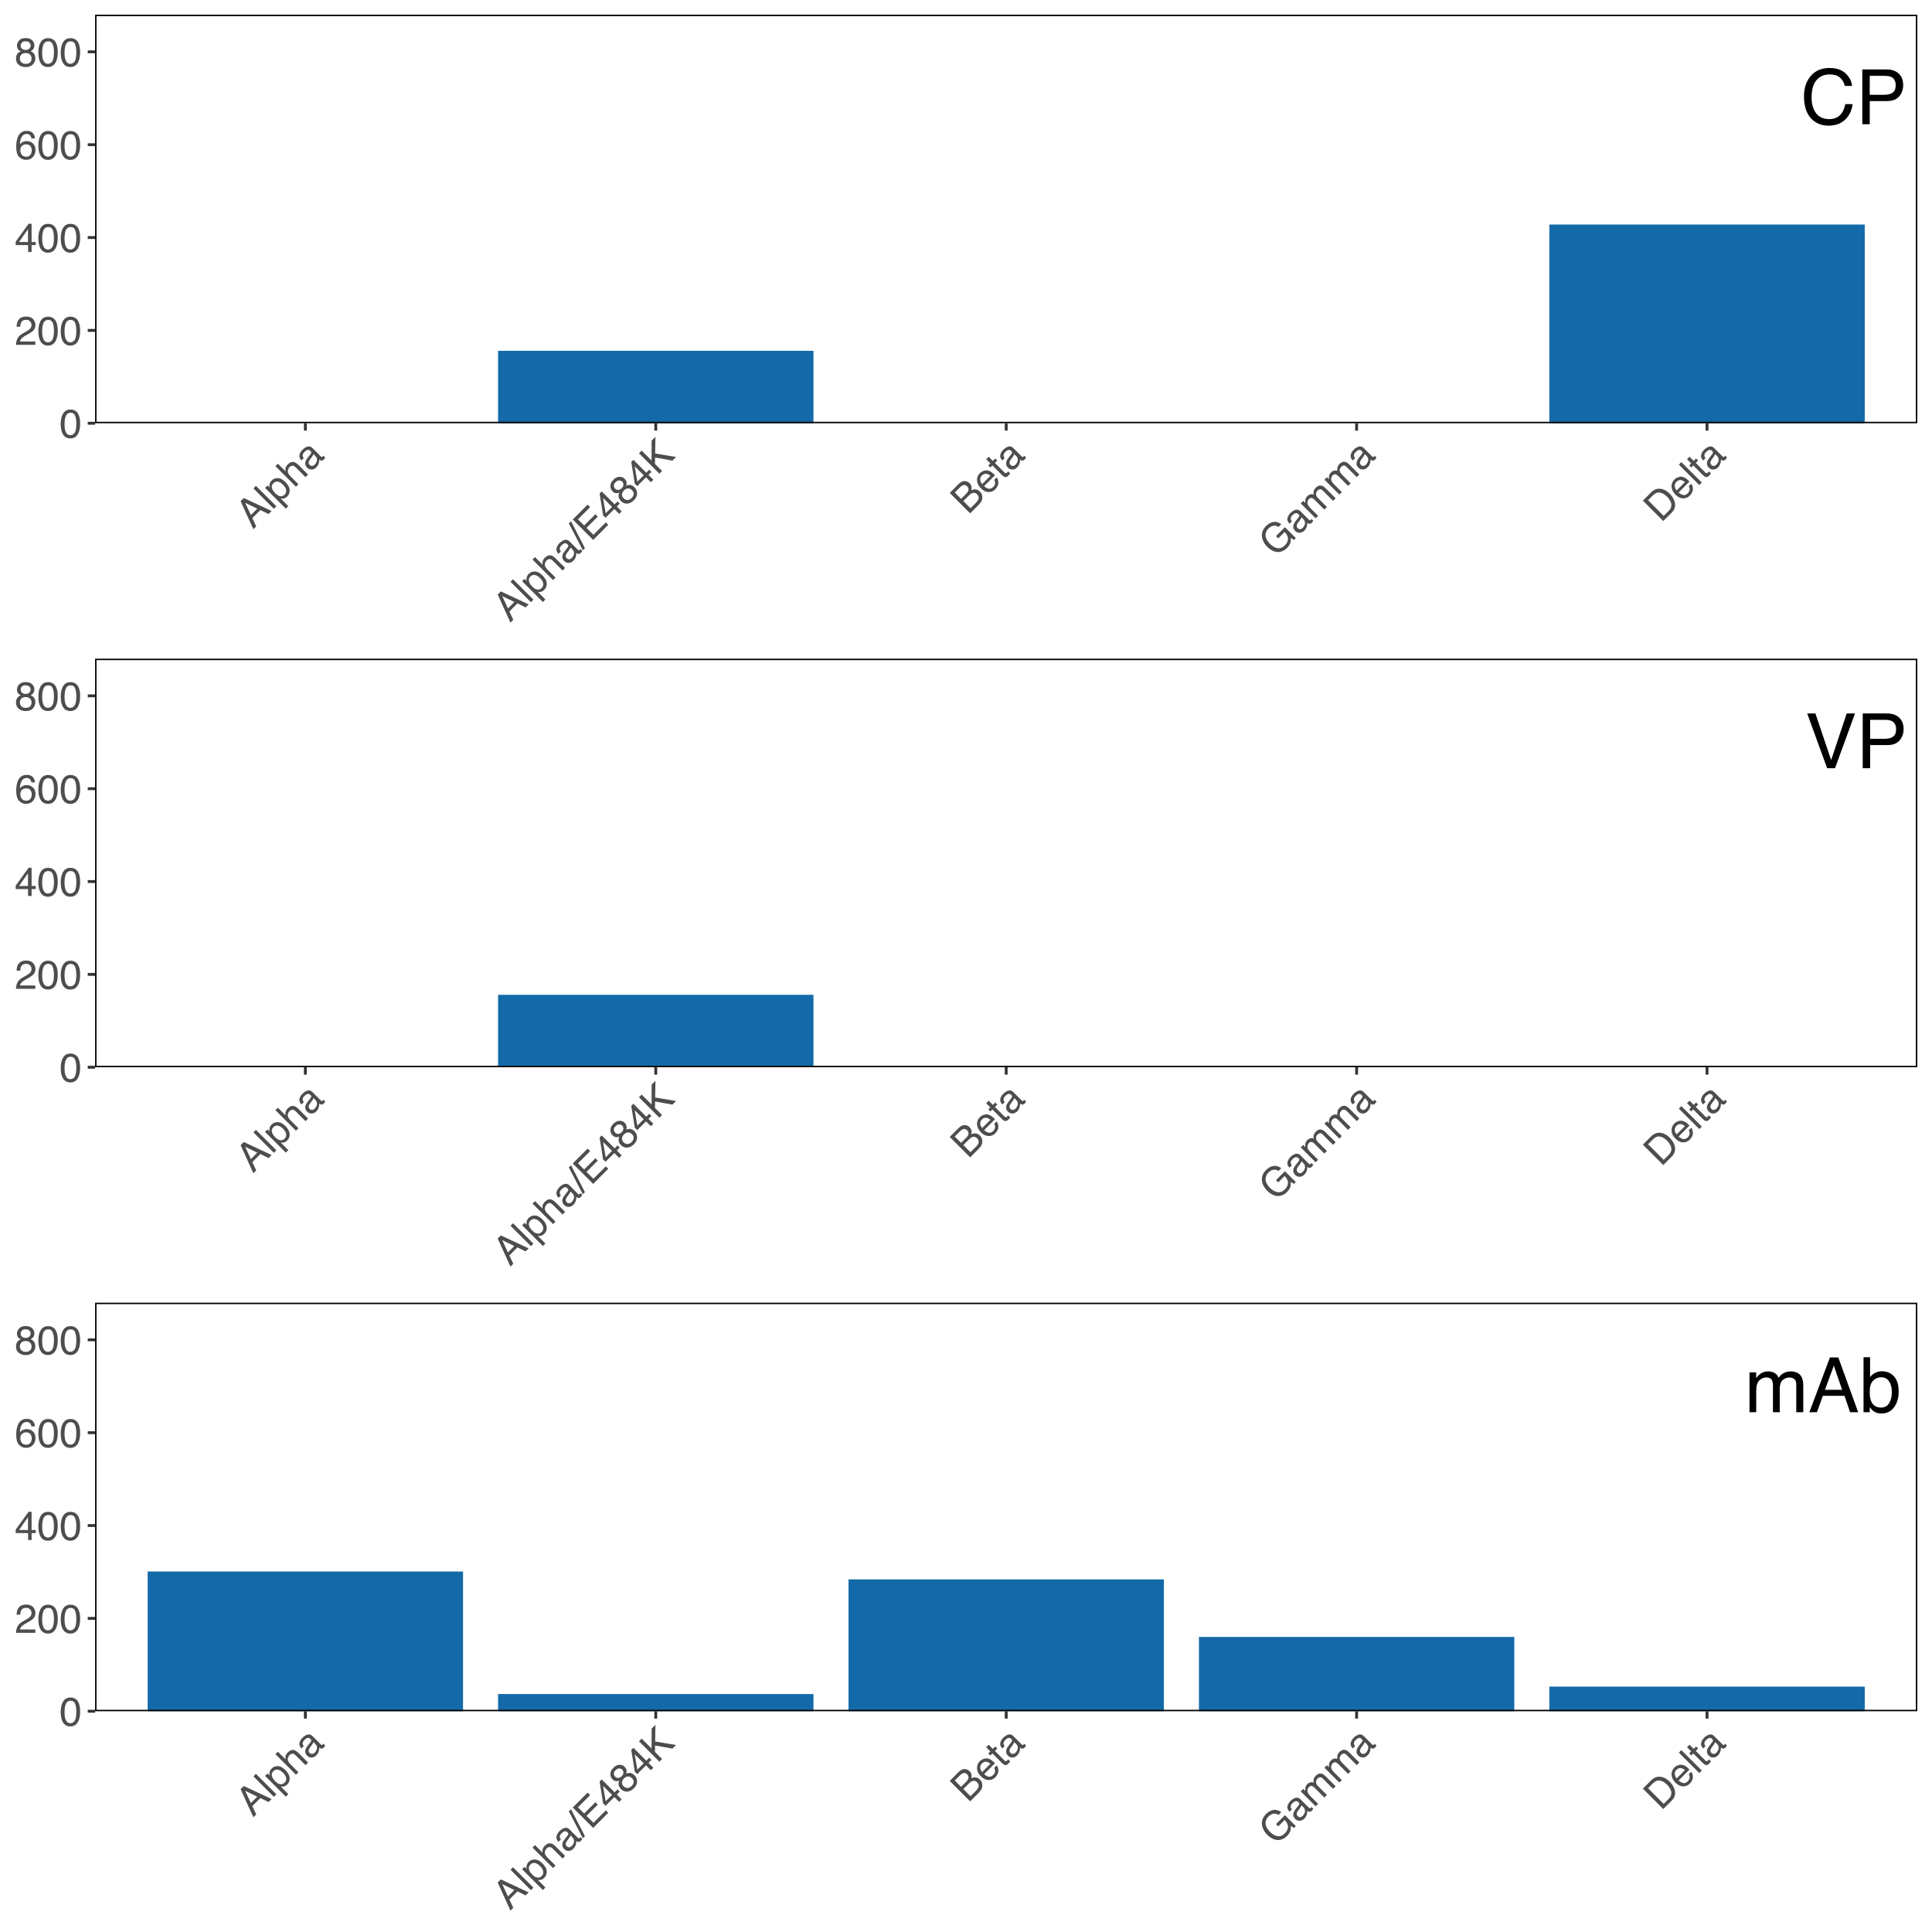 <?xml version="1.0" encoding="UTF-8"?>
<svg xmlns="http://www.w3.org/2000/svg" xmlns:xlink="http://www.w3.org/1999/xlink" width="720pt" height="720pt" viewBox="0 0 720 720" version="1.1">
<defs>
<g>
<symbol overflow="visible" id="glyph0-0">
<path style="stroke:none;" d="M 0.922 0 L 0.922 -20.406 L 17.109 -20.406 L 17.109 0 Z M 14.562 -2.562 L 14.562 -17.859 L 3.469 -17.859 L 3.469 -2.562 Z M 14.562 -2.562 "/>
</symbol>
<symbol overflow="visible" id="glyph0-1">
<path style="stroke:none;" d="M 10.766 -20.969 C 13.348 -20.969 15.352 -20.285 16.781 -18.922 C 18.207 -17.555 19 -16.008 19.156 -14.281 L 16.469 -14.281 C 16.156 -15.594 15.539 -16.633 14.625 -17.406 C 13.719 -18.176 12.441 -18.562 10.797 -18.562 C 8.785 -18.562 7.16 -17.852 5.922 -16.438 C 4.691 -15.031 4.078 -12.867 4.078 -9.953 C 4.078 -7.555 4.633 -5.613 5.75 -4.125 C 6.863 -2.645 8.523 -1.906 10.734 -1.906 C 12.773 -1.906 14.328 -2.688 15.391 -4.25 C 15.953 -5.07 16.375 -6.156 16.656 -7.5 L 19.359 -7.5 C 19.109 -5.352 18.312 -3.551 16.969 -2.094 C 15.344 -0.344 13.156 0.531 10.406 0.531 C 8.031 0.531 6.039 -0.188 4.438 -1.625 C 2.312 -3.52 1.25 -6.453 1.25 -10.422 C 1.25 -13.43 2.047 -15.898 3.641 -17.828 C 5.359 -19.922 7.734 -20.969 10.766 -20.969 Z M 10.219 -20.969 Z M 10.219 -20.969 "/>
</symbol>
<symbol overflow="visible" id="glyph0-2">
<path style="stroke:none;" d="M 2.438 -20.406 L 11.609 -20.406 C 13.43 -20.406 14.895 -19.895 16 -18.875 C 17.113 -17.852 17.672 -16.414 17.672 -14.562 C 17.672 -12.969 17.176 -11.578 16.188 -10.391 C 15.195 -9.211 13.672 -8.625 11.609 -8.625 L 5.203 -8.625 L 5.203 0 L 2.438 0 Z M 14.875 -14.547 C 14.875 -16.047 14.32 -17.066 13.219 -17.609 C 12.602 -17.891 11.766 -18.031 10.703 -18.031 L 5.203 -18.031 L 5.203 -10.969 L 10.703 -10.969 C 11.941 -10.969 12.945 -11.227 13.719 -11.75 C 14.488 -12.281 14.875 -13.211 14.875 -14.547 Z M 14.875 -14.547 "/>
</symbol>
<symbol overflow="visible" id="glyph0-3">
<path style="stroke:none;" d="M 3.781 -20.406 L 9.641 -3.031 L 15.438 -20.406 L 18.531 -20.406 L 11.094 0 L 8.156 0 L 0.719 -20.406 Z M 3.781 -20.406 "/>
</symbol>
<symbol overflow="visible" id="glyph0-4">
<path style="stroke:none;" d="M 1.828 -14.875 L 4.312 -14.875 L 4.312 -12.766 C 4.906 -13.492 5.441 -14.023 5.922 -14.359 C 6.742 -14.93 7.676 -15.219 8.719 -15.219 C 9.906 -15.219 10.863 -14.926 11.594 -14.344 C 12 -14.008 12.367 -13.516 12.703 -12.859 C 13.254 -13.66 13.906 -14.254 14.656 -14.641 C 15.406 -15.023 16.25 -15.219 17.188 -15.219 C 19.188 -15.219 20.547 -14.492 21.266 -13.047 C 21.66 -12.266 21.859 -11.219 21.859 -9.906 L 21.859 0 L 19.25 0 L 19.25 -10.344 C 19.25 -11.332 19 -12.008 18.5 -12.375 C 18.008 -12.75 17.41 -12.938 16.703 -12.938 C 15.723 -12.938 14.875 -12.609 14.156 -11.953 C 13.445 -11.297 13.094 -10.195 13.094 -8.656 L 13.094 0 L 10.562 0 L 10.562 -9.719 C 10.562 -10.719 10.441 -11.453 10.203 -11.922 C 9.816 -12.617 9.109 -12.969 8.078 -12.969 C 7.129 -12.969 6.266 -12.598 5.484 -11.859 C 4.711 -11.129 4.328 -9.805 4.328 -7.891 L 4.328 0 L 1.828 0 Z M 1.828 -14.875 "/>
</symbol>
<symbol overflow="visible" id="glyph0-5">
<path style="stroke:none;" d="M 12.641 -8.359 L 9.547 -17.375 L 6.25 -8.359 Z M 8.094 -20.406 L 11.219 -20.406 L 18.625 0 L 15.609 0 L 13.531 -6.109 L 5.453 -6.109 L 3.25 0 L 0.422 0 Z M 8.094 -20.406 "/>
</symbol>
<symbol overflow="visible" id="glyph0-6">
<path style="stroke:none;" d="M 1.641 -20.484 L 4.078 -20.484 L 4.078 -13.078 C 4.617 -13.785 5.27 -14.328 6.031 -14.703 C 6.789 -15.078 7.613 -15.266 8.5 -15.266 C 10.352 -15.266 11.852 -14.629 13 -13.359 C 14.156 -12.086 14.734 -10.207 14.734 -7.719 C 14.734 -5.375 14.164 -3.422 13.031 -1.859 C 11.895 -0.305 10.316 0.469 8.297 0.469 C 7.16 0.469 6.207 0.195 5.438 -0.344 C 4.969 -0.664 4.473 -1.188 3.953 -1.906 L 3.953 0 L 1.641 0 Z M 8.141 -1.734 C 9.492 -1.734 10.504 -2.27 11.172 -3.344 C 11.848 -4.414 12.188 -5.832 12.188 -7.594 C 12.188 -9.164 11.848 -10.461 11.172 -11.484 C 10.504 -12.516 9.516 -13.031 8.203 -13.031 C 7.066 -13.031 6.07 -12.609 5.219 -11.766 C 4.363 -10.922 3.938 -9.531 3.938 -7.594 C 3.938 -6.195 4.109 -5.066 4.453 -4.203 C 5.117 -2.555 6.348 -1.734 8.141 -1.734 Z M 8.141 -1.734 "/>
</symbol>
<symbol overflow="visible" id="glyph1-0">
<path style="stroke:none;" d="M 0.484 0 L 0.484 -10.766 L 9.031 -10.766 L 9.031 0 Z M 7.672 -1.344 L 7.672 -9.406 L 1.828 -9.406 L 1.828 -1.344 Z M 7.672 -1.344 "/>
</symbol>
<symbol overflow="visible" id="glyph1-1">
<path style="stroke:none;" d="M 4.062 -10.484 C 5.414 -10.484 6.395 -9.926 7 -8.812 C 7.469 -7.945 7.703 -6.766 7.703 -5.266 C 7.703 -3.836 7.488 -2.656 7.062 -1.719 C 6.445 -0.383 5.441 0.281 4.047 0.281 C 2.785 0.281 1.848 -0.266 1.234 -1.359 C 0.723 -2.266 0.469 -3.488 0.469 -5.031 C 0.469 -6.219 0.625 -7.238 0.938 -8.094 C 1.508 -9.688 2.551 -10.484 4.062 -10.484 Z M 4.047 -0.922 C 4.723 -0.922 5.266 -1.223 5.672 -1.828 C 6.078 -2.43 6.281 -3.555 6.281 -5.203 C 6.281 -6.398 6.133 -7.379 5.844 -8.141 C 5.551 -8.91 4.984 -9.297 4.141 -9.297 C 3.359 -9.297 2.785 -8.93 2.422 -8.203 C 2.066 -7.473 1.891 -6.398 1.891 -4.984 C 1.891 -3.91 2.004 -3.051 2.234 -2.406 C 2.586 -1.414 3.191 -0.922 4.047 -0.922 Z M 4.047 -0.922 "/>
</symbol>
<symbol overflow="visible" id="glyph1-2">
<path style="stroke:none;" d="M 0.469 0 C 0.52 -0.906 0.707 -1.691 1.031 -2.359 C 1.352 -3.023 1.988 -3.633 2.938 -4.188 L 4.344 -5 C 4.969 -5.363 5.406 -5.676 5.656 -5.938 C 6.062 -6.344 6.266 -6.805 6.266 -7.328 C 6.266 -7.93 6.078 -8.41 5.703 -8.766 C 5.336 -9.129 4.852 -9.312 4.25 -9.312 C 3.344 -9.312 2.719 -8.973 2.375 -8.297 C 2.188 -7.922 2.082 -7.41 2.062 -6.766 L 0.719 -6.766 C 0.738 -7.68 0.91 -8.426 1.234 -9 C 1.805 -10.02 2.812 -10.531 4.25 -10.531 C 5.457 -10.531 6.336 -10.203 6.891 -9.547 C 7.441 -8.898 7.719 -8.18 7.719 -7.391 C 7.719 -6.547 7.422 -5.828 6.828 -5.234 C 6.492 -4.879 5.883 -4.457 5 -3.969 L 3.984 -3.406 C 3.516 -3.145 3.141 -2.895 2.859 -2.656 C 2.367 -2.227 2.062 -1.758 1.938 -1.25 L 7.672 -1.25 L 7.672 0 Z M 0.469 0 "/>
</symbol>
<symbol overflow="visible" id="glyph1-3">
<path style="stroke:none;" d="M 4.953 -3.719 L 4.953 -8.469 L 1.594 -3.719 Z M 4.984 0 L 4.984 -2.562 L 0.375 -2.562 L 0.375 -3.859 L 5.188 -10.516 L 6.297 -10.516 L 6.297 -3.719 L 7.844 -3.719 L 7.844 -2.562 L 6.297 -2.562 L 6.297 0 Z M 4.984 0 "/>
</symbol>
<symbol overflow="visible" id="glyph1-4">
<path style="stroke:none;" d="M 4.391 -10.531 C 5.555 -10.531 6.367 -10.223 6.828 -9.609 C 7.297 -9.004 7.531 -8.379 7.531 -7.734 L 6.219 -7.734 C 6.145 -8.148 6.023 -8.477 5.859 -8.719 C 5.535 -9.156 5.051 -9.375 4.406 -9.375 C 3.664 -9.375 3.078 -9.031 2.641 -8.344 C 2.211 -7.664 1.973 -6.691 1.922 -5.422 C 2.223 -5.867 2.602 -6.203 3.062 -6.422 C 3.488 -6.617 3.957 -6.719 4.469 -6.719 C 5.352 -6.719 6.117 -6.438 6.766 -5.875 C 7.422 -5.312 7.75 -4.473 7.75 -3.359 C 7.75 -2.41 7.438 -1.566 6.812 -0.828 C 6.195 -0.098 5.316 0.266 4.172 0.266 C 3.191 0.266 2.344 -0.102 1.625 -0.844 C 0.914 -1.594 0.562 -2.848 0.562 -4.609 C 0.562 -5.91 0.723 -7.016 1.047 -7.922 C 1.648 -9.66 2.766 -10.531 4.391 -10.531 Z M 4.297 -0.906 C 4.984 -0.906 5.5 -1.133 5.844 -1.594 C 6.188 -2.062 6.359 -2.613 6.359 -3.25 C 6.359 -3.789 6.203 -4.301 5.891 -4.781 C 5.586 -5.27 5.031 -5.516 4.219 -5.516 C 3.656 -5.516 3.16 -5.328 2.734 -4.953 C 2.305 -4.578 2.094 -4.008 2.094 -3.25 C 2.094 -2.582 2.285 -2.023 2.672 -1.578 C 3.066 -1.129 3.609 -0.906 4.297 -0.906 Z M 4.297 -0.906 "/>
</symbol>
<symbol overflow="visible" id="glyph1-5">
<path style="stroke:none;" d="M 4.078 -6.094 C 4.66 -6.094 5.113 -6.254 5.438 -6.578 C 5.77 -6.898 5.938 -7.285 5.938 -7.734 C 5.938 -8.129 5.781 -8.488 5.469 -8.812 C 5.156 -9.145 4.676 -9.312 4.031 -9.312 C 3.395 -9.312 2.938 -9.145 2.656 -8.812 C 2.375 -8.488 2.234 -8.109 2.234 -7.672 C 2.234 -7.172 2.414 -6.781 2.781 -6.5 C 3.145 -6.227 3.578 -6.094 4.078 -6.094 Z M 4.156 -0.906 C 4.77 -0.906 5.273 -1.066 5.672 -1.391 C 6.078 -1.723 6.281 -2.219 6.281 -2.875 C 6.281 -3.551 6.07 -4.062 5.656 -4.406 C 5.25 -4.758 4.719 -4.938 4.062 -4.938 C 3.438 -4.938 2.922 -4.758 2.516 -4.406 C 2.117 -4.051 1.922 -3.555 1.922 -2.922 C 1.922 -2.367 2.102 -1.895 2.469 -1.5 C 2.832 -1.102 3.395 -0.906 4.156 -0.906 Z M 2.281 -5.594 C 1.914 -5.75 1.629 -5.93 1.422 -6.141 C 1.035 -6.523 0.844 -7.031 0.844 -7.656 C 0.844 -8.438 1.125 -9.109 1.688 -9.672 C 2.258 -10.234 3.066 -10.516 4.109 -10.516 C 5.117 -10.516 5.906 -10.25 6.469 -9.719 C 7.039 -9.188 7.328 -8.566 7.328 -7.859 C 7.328 -7.211 7.16 -6.688 6.828 -6.281 C 6.648 -6.051 6.363 -5.828 5.969 -5.609 C 6.406 -5.398 6.75 -5.172 7 -4.922 C 7.457 -4.43 7.688 -3.797 7.688 -3.016 C 7.688 -2.086 7.375 -1.301 6.75 -0.656 C 6.133 -0.02 5.258 0.297 4.125 0.297 C 3.102 0.297 2.238 0.02 1.531 -0.531 C 0.832 -1.082 0.484 -1.883 0.484 -2.938 C 0.484 -3.562 0.633 -4.098 0.938 -4.547 C 1.238 -5.004 1.688 -5.352 2.281 -5.594 Z M 2.281 -5.594 "/>
</symbol>
<symbol overflow="visible" id="glyph2-0">
<path style="stroke:none;" d="M 0.344 -0.344 L -7.266 -7.953 L -1.219 -14 L 6.391 -6.391 Z M 4.469 -6.375 L -1.234 -12.078 L -5.359 -7.953 L 0.344 -2.25 Z M 4.469 -6.375 "/>
</symbol>
<symbol overflow="visible" id="glyph2-1">
<path style="stroke:none;" d="M 1.609 -7.828 L -2.906 -10.031 L -0.781 -5.438 Z M -4.594 -10.625 L -3.422 -11.797 L 6.953 -6.953 L 5.812 -5.812 L 2.766 -7.328 L -0.25 -4.312 L 1.219 -1.219 L 0.156 -0.156 Z M -4.594 -10.625 "/>
</symbol>
<symbol overflow="visible" id="glyph2-2">
<path style="stroke:none;" d="M -6.906 -8.312 L -5.969 -9.25 L 1.641 -1.641 L 0.703 -0.703 Z M -6.906 -8.312 "/>
</symbol>
<symbol overflow="visible" id="glyph2-3">
<path style="stroke:none;" d="M 2.406 -3.656 C 2.832 -4.082 3.008 -4.625 2.938 -5.281 C 2.863 -5.938 2.461 -6.629 1.734 -7.359 C 1.297 -7.797 0.859 -8.109 0.422 -8.297 C -0.441 -8.66 -1.191 -8.523 -1.828 -7.891 C -2.473 -7.242 -2.598 -6.484 -2.203 -5.609 C -1.984 -5.117 -1.609 -4.609 -1.078 -4.078 C -0.648 -3.648 -0.219 -3.352 0.219 -3.188 C 1.031 -2.852 1.758 -3.008 2.406 -3.656 Z M -4.922 -6.141 L -4.016 -7.047 L -3.266 -6.297 C -3.328 -6.734 -3.32 -7.133 -3.25 -7.5 C -3.133 -8.008 -2.863 -8.477 -2.438 -8.906 C -1.812 -9.531 -1.039 -9.82 -0.125 -9.781 C 0.789 -9.738 1.695 -9.27 2.594 -8.375 C 3.801 -7.164 4.348 -5.992 4.234 -4.859 C 4.16 -4.117 3.863 -3.488 3.344 -2.969 C 2.914 -2.539 2.469 -2.281 2 -2.188 C 1.727 -2.125 1.367 -2.117 0.922 -2.172 L 3.75 0.656 L 2.812 1.594 Z M -4.922 -6.141 "/>
</symbol>
<symbol overflow="visible" id="glyph2-4">
<path style="stroke:none;" d="M -6.953 -8.328 L -6.031 -9.25 L -3.188 -6.406 C -3.25 -6.906 -3.25 -7.301 -3.188 -7.594 C -3.07 -8.082 -2.785 -8.555 -2.328 -9.016 C -1.523 -9.816 -0.707 -10.082 0.125 -9.812 C 0.594 -9.656 1.098 -9.305 1.641 -8.766 L 5.203 -5.203 L 4.25 -4.25 L 0.766 -7.734 C 0.348 -8.148 -0.004 -8.398 -0.297 -8.484 C -0.773 -8.609 -1.242 -8.441 -1.703 -7.984 C -2.086 -7.598 -2.305 -7.113 -2.359 -6.531 C -2.422 -5.957 -2.078 -5.297 -1.328 -4.547 L 1.609 -1.609 L 0.688 -0.688 Z M -6.953 -8.328 "/>
</symbol>
<symbol overflow="visible" id="glyph2-5">
<path style="stroke:none;" d="M -0.078 -2.891 C 0.191 -2.617 0.5 -2.5 0.844 -2.531 C 1.195 -2.57 1.508 -2.727 1.781 -3 C 2.113 -3.332 2.359 -3.723 2.516 -4.172 C 2.773 -4.953 2.617 -5.629 2.047 -6.203 L 1.312 -6.938 C 1.258 -6.758 1.164 -6.555 1.031 -6.328 C 0.895 -6.098 0.754 -5.891 0.609 -5.703 L 0.109 -5.047 C -0.172 -4.66 -0.348 -4.336 -0.422 -4.078 C -0.547 -3.641 -0.43 -3.242 -0.078 -2.891 Z M 0.297 -7.016 C 0.484 -7.266 0.535 -7.504 0.453 -7.734 C 0.41 -7.836 0.312 -7.969 0.156 -8.125 C -0.164 -8.445 -0.508 -8.566 -0.875 -8.484 C -1.238 -8.398 -1.629 -8.148 -2.047 -7.734 C -2.535 -7.242 -2.754 -6.766 -2.703 -6.297 C -2.66 -6.047 -2.52 -5.758 -2.281 -5.438 L -3.156 -4.562 C -3.82 -5.27 -4.07 -5.969 -3.906 -6.656 C -3.738 -7.344 -3.375 -7.969 -2.812 -8.531 C -2.164 -9.176 -1.508 -9.582 -0.844 -9.75 C -0.195 -9.914 0.391 -9.734 0.922 -9.203 L 4.109 -6.016 C 4.203 -5.922 4.297 -5.859 4.391 -5.828 C 4.492 -5.805 4.613 -5.863 4.75 -6 C 4.781 -6.031 4.816 -6.078 4.859 -6.141 C 4.898 -6.203 4.953 -6.266 5.016 -6.328 L 5.688 -5.656 C 5.594 -5.457 5.508 -5.312 5.438 -5.219 C 5.375 -5.133 5.281 -5.031 5.156 -4.906 C 4.832 -4.582 4.484 -4.461 4.109 -4.547 C 3.91 -4.598 3.688 -4.719 3.438 -4.906 C 3.5 -4.469 3.441 -3.977 3.266 -3.438 C 3.086 -2.895 2.785 -2.41 2.359 -1.984 C 1.848 -1.473 1.27 -1.207 0.625 -1.188 C -0.008 -1.176 -0.562 -1.406 -1.031 -1.875 C -1.551 -2.395 -1.789 -2.957 -1.75 -3.562 C -1.707 -4.164 -1.457 -4.758 -1 -5.344 Z M -2.781 -8.562 Z M -2.781 -8.562 "/>
</symbol>
<symbol overflow="visible" id="glyph2-6">
<path style="stroke:none;" d="M -5.203 -10.016 L -4.406 -10.812 L 0.781 -0.781 L 0 0 Z M -5.203 -10.016 "/>
</symbol>
<symbol overflow="visible" id="glyph2-7">
<path style="stroke:none;" d="M -6.703 -8.516 L -1.156 -14.062 L -0.219 -13.125 L -4.766 -8.578 L -2.453 -6.266 L 1.75 -10.469 L 2.625 -9.594 L -1.578 -5.391 L 1 -2.812 L 5.625 -7.438 L 6.531 -6.531 L 0.906 -0.906 Z M -3.891 -11.328 Z M -3.891 -11.328 "/>
</symbol>
<symbol overflow="visible" id="glyph2-8">
<path style="stroke:none;" d="M 0.875 -6.125 L -2.484 -9.484 L -1.5 -3.75 Z M 3.531 -3.531 L 1.719 -5.344 L -1.547 -2.078 L -2.469 -3 L -3.766 -11.109 L -2.984 -11.891 L 1.828 -7.078 L 2.922 -8.172 L 3.734 -7.359 L 2.641 -6.266 L 4.453 -4.453 Z M 3.531 -3.531 "/>
</symbol>
<symbol overflow="visible" id="glyph2-9">
<path style="stroke:none;" d="M -1.422 -7.203 C -1.016 -7.609 -0.805 -8.039 -0.797 -8.5 C -0.797 -8.969 -0.953 -9.359 -1.266 -9.672 C -1.547 -9.953 -1.91 -10.094 -2.359 -10.094 C -2.816 -10.102 -3.273 -9.879 -3.734 -9.422 C -4.18 -8.973 -4.391 -8.535 -4.359 -8.109 C -4.328 -7.68 -4.156 -7.312 -3.844 -7 C -3.488 -6.645 -3.082 -6.5 -2.625 -6.562 C -2.176 -6.633 -1.773 -6.848 -1.422 -7.203 Z M 2.297 -3.578 C 2.734 -4.016 2.973 -4.488 3.016 -5 C 3.066 -5.52 2.863 -6.008 2.406 -6.469 C 1.926 -6.945 1.414 -7.16 0.875 -7.109 C 0.344 -7.066 -0.148 -6.816 -0.609 -6.359 C -1.055 -5.91 -1.297 -5.422 -1.328 -4.891 C -1.359 -4.359 -1.148 -3.867 -0.703 -3.422 C -0.316 -3.035 0.141 -2.828 0.672 -2.797 C 1.211 -2.773 1.754 -3.035 2.297 -3.578 Z M -2.344 -5.562 C -2.719 -5.414 -3.051 -5.344 -3.344 -5.344 C -3.883 -5.344 -4.375 -5.562 -4.812 -6 C -5.375 -6.562 -5.648 -7.238 -5.641 -8.031 C -5.641 -8.832 -5.27 -9.602 -4.531 -10.344 C -3.812 -11.062 -3.062 -11.43 -2.281 -11.453 C -1.508 -11.484 -0.875 -11.25 -0.375 -10.75 C 0.082 -10.289 0.336 -9.797 0.391 -9.266 C 0.422 -8.984 0.375 -8.625 0.25 -8.188 C 0.707 -8.352 1.113 -8.438 1.469 -8.438 C 2.133 -8.414 2.75 -8.125 3.312 -7.562 C 3.957 -6.914 4.285 -6.145 4.297 -5.25 C 4.316 -4.363 3.926 -3.52 3.125 -2.719 C 2.395 -1.988 1.586 -1.57 0.703 -1.469 C -0.18 -1.363 -0.992 -1.68 -1.734 -2.422 C -2.172 -2.859 -2.441 -3.344 -2.547 -3.875 C -2.66 -4.414 -2.594 -4.977 -2.344 -5.562 Z M -2.344 -5.562 "/>
</symbol>
<symbol overflow="visible" id="glyph2-10">
<path style="stroke:none;" d="M -6.797 -8.422 L -5.797 -9.422 L -2.094 -5.719 L -2.078 -13.141 L -0.656 -14.562 L -0.766 -8.328 L 7.031 -7.031 L 5.688 -5.688 L -0.781 -6.844 L -0.844 -4.469 L 1.812 -1.812 L 0.812 -0.812 Z M -6.797 -8.422 "/>
</symbol>
<symbol overflow="visible" id="glyph2-11">
<path style="stroke:none;" d="M -0.719 -8.062 C -0.289 -8.488 -0.016 -8.891 0.109 -9.266 C 0.297 -9.828 0.145 -10.352 -0.344 -10.844 C -0.844 -11.344 -1.383 -11.477 -1.969 -11.25 C -2.281 -11.125 -2.66 -10.836 -3.109 -10.391 L -4.953 -8.547 L -2.594 -6.188 Z M 3.125 -4.906 C 3.75 -5.531 4.023 -6.16 3.953 -6.797 C 3.879 -7.203 3.68 -7.566 3.359 -7.891 C 2.805 -8.441 2.18 -8.578 1.484 -8.297 C 1.109 -8.129 0.703 -7.828 0.266 -7.391 L -1.766 -5.359 L 0.906 -2.688 Z M -6.828 -8.391 L -3.547 -11.672 C -2.66 -12.555 -1.766 -12.922 -0.859 -12.766 C -0.328 -12.672 0.145 -12.414 0.562 -12 C 1.039 -11.52 1.297 -10.992 1.328 -10.422 C 1.348 -10.109 1.297 -9.754 1.172 -9.359 C 1.703 -9.598 2.156 -9.719 2.531 -9.719 C 3.219 -9.738 3.852 -9.457 4.438 -8.875 C 4.926 -8.383 5.211 -7.785 5.297 -7.078 C 5.43 -6.023 5 -5 4 -4 L 0.781 -0.781 Z M -6.828 -8.391 "/>
</symbol>
<symbol overflow="visible" id="glyph2-12">
<path style="stroke:none;" d="M -2.672 -8.672 C -2.285 -9.055 -1.812 -9.344 -1.25 -9.531 C -0.688 -9.719 -0.164 -9.758 0.312 -9.656 C 0.781 -9.562 1.227 -9.363 1.656 -9.062 C 1.969 -8.852 2.406 -8.469 2.969 -7.906 L -1.094 -3.844 C -0.52 -3.312 0.055 -2.992 0.641 -2.891 C 1.234 -2.797 1.789 -3.008 2.312 -3.531 C 2.801 -4.02 3.031 -4.57 3 -5.188 C 2.977 -5.539 2.875 -5.875 2.688 -6.188 L 3.609 -7.109 C 3.797 -6.879 3.945 -6.57 4.062 -6.188 C 4.176 -5.801 4.227 -5.438 4.219 -5.094 C 4.207 -4.539 4.039 -4.008 3.719 -3.5 C 3.551 -3.207 3.328 -2.922 3.047 -2.641 C 2.359 -1.953 1.52 -1.617 0.531 -1.641 C -0.445 -1.672 -1.383 -2.133 -2.281 -3.031 C -3.176 -3.926 -3.66 -4.895 -3.734 -5.938 C -3.805 -6.977 -3.453 -7.891 -2.672 -8.672 Z M 1.25 -7.688 C 0.812 -8.062 0.406 -8.301 0.031 -8.406 C -0.676 -8.594 -1.328 -8.391 -1.922 -7.797 C -2.348 -7.367 -2.551 -6.852 -2.531 -6.25 C -2.52 -5.656 -2.281 -5.113 -1.812 -4.625 Z M -2.766 -8.578 Z M -2.766 -8.578 "/>
</symbol>
<symbol overflow="visible" id="glyph2-13">
<path style="stroke:none;" d="M -6.219 -7.969 L -5.281 -8.906 L -3.734 -7.359 L -2.844 -8.25 L -2.078 -7.484 L -2.969 -6.594 L 0.656 -2.969 C 0.844 -2.781 1.039 -2.719 1.25 -2.781 C 1.352 -2.82 1.488 -2.926 1.656 -3.094 C 1.695 -3.133 1.738 -3.18 1.781 -3.234 C 1.832 -3.297 1.895 -3.363 1.969 -3.438 L 2.703 -2.703 C 2.629 -2.566 2.539 -2.43 2.438 -2.297 C 2.332 -2.16 2.211 -2.023 2.078 -1.891 C 1.648 -1.461 1.242 -1.281 0.859 -1.344 C 0.484 -1.414 0.117 -1.629 -0.234 -1.984 L -3.906 -5.656 L -4.656 -4.906 L -5.422 -5.672 L -4.672 -6.422 Z M -6.219 -7.969 "/>
</symbol>
<symbol overflow="visible" id="glyph2-14">
<path style="stroke:none;" d="M -3.703 -11.891 C -2.984 -12.609 -2.227 -13.094 -1.438 -13.344 C -0.289 -13.695 0.867 -13.461 2.047 -12.641 L 1.016 -11.609 C 0.336 -12.035 -0.32 -12.18 -0.969 -12.047 C -1.613 -11.91 -2.234 -11.547 -2.828 -10.953 C -3.523 -10.254 -3.852 -9.398 -3.812 -8.391 C -3.77 -7.379 -3.227 -6.352 -2.188 -5.312 C -1.281 -4.406 -0.344 -3.867 0.625 -3.703 C 1.594 -3.535 2.523 -3.898 3.422 -4.797 C 4.109 -5.484 4.477 -6.25 4.531 -7.094 C 4.582 -7.938 4.164 -8.812 3.281 -9.719 L 0.906 -7.344 L 0.062 -8.188 L 3.391 -11.516 L 7.453 -7.453 L 6.797 -6.797 L 5.562 -7.531 C 5.602 -6.801 5.566 -6.223 5.453 -5.797 C 5.254 -5.098 4.805 -4.398 4.109 -3.703 C 3.203 -2.797 2.133 -2.312 0.906 -2.25 C -0.531 -2.27 -1.891 -2.922 -3.172 -4.203 C -4.441 -5.473 -5.113 -6.832 -5.188 -8.281 C -5.238 -9.645 -4.742 -10.848 -3.703 -11.891 Z M -3.891 -11.734 Z M -3.891 -11.734 "/>
</symbol>
<symbol overflow="visible" id="glyph2-15">
<path style="stroke:none;" d="M -4.859 -6.234 L -3.938 -7.156 L -3.156 -6.375 C -3.207 -6.863 -3.207 -7.258 -3.156 -7.562 C -3.062 -8.07 -2.816 -8.523 -2.422 -8.922 C -1.984 -9.359 -1.52 -9.602 -1.031 -9.656 C -0.75 -9.688 -0.426 -9.645 -0.062 -9.531 C -0.145 -10.031 -0.117 -10.492 0.016 -10.922 C 0.148 -11.348 0.391 -11.734 0.734 -12.078 C 1.484 -12.828 2.266 -13.066 3.078 -12.797 C 3.492 -12.648 3.953 -12.328 4.453 -11.828 L 8.141 -8.141 L 7.188 -7.188 L 3.328 -11.047 C 2.961 -11.41 2.617 -11.566 2.297 -11.516 C 1.973 -11.461 1.676 -11.301 1.406 -11.031 C 1.039 -10.664 0.848 -10.234 0.828 -9.734 C 0.805 -9.234 1.086 -8.691 1.672 -8.109 L 4.891 -4.891 L 3.938 -3.938 L 0.312 -7.562 C -0.062 -7.938 -0.379 -8.16 -0.641 -8.234 C -1.035 -8.359 -1.43 -8.223 -1.828 -7.828 C -2.172 -7.484 -2.352 -7.031 -2.375 -6.469 C -2.395 -5.906 -2.047 -5.266 -1.328 -4.547 L 1.609 -1.609 L 0.688 -0.688 Z M -4.859 -6.234 "/>
</symbol>
<symbol overflow="visible" id="glyph2-16">
<path style="stroke:none;" d="M 2.844 -4.625 C 3.188 -4.969 3.43 -5.285 3.578 -5.578 C 3.859 -6.109 3.93 -6.691 3.797 -7.328 C 3.691 -7.848 3.445 -8.395 3.062 -8.969 C 2.832 -9.301 2.594 -9.594 2.344 -9.844 C 1.406 -10.781 0.488 -11.32 -0.406 -11.469 C -1.301 -11.613 -2.164 -11.27 -3 -10.438 L -4.828 -8.609 L 1 -2.781 Z M -6.766 -8.453 L -3.672 -11.547 C -2.629 -12.586 -1.445 -13.031 -0.125 -12.875 C 1.062 -12.707 2.176 -12.102 3.219 -11.062 C 4.031 -10.25 4.609 -9.367 4.953 -8.422 C 5.578 -6.734 5.234 -5.234 3.922 -3.922 L 0.844 -0.844 Z M -6.766 -8.453 "/>
</symbol>
</g>
<clipPath id="clip1">
  <path d="M 0 0 L 720 0 L 720 240 L 0 240 Z M 0 0 "/>
</clipPath>
<clipPath id="clip2">
  <path d="M 185 130 L 304 130 L 304 157.727 L 185 157.727 Z M 185 130 "/>
</clipPath>
<clipPath id="clip3">
  <path d="M 577 83 L 695 83 L 695 157.727 L 577 157.727 Z M 577 83 "/>
</clipPath>
<clipPath id="clip4">
  <path d="M 35.438 5.48 L 714.52 5.48 L 714.52 157.727 L 35.438 157.727 Z M 35.438 5.48 "/>
</clipPath>
<clipPath id="clip5">
  <path d="M 0 240 L 720 240 L 720 480 L 0 480 Z M 0 240 "/>
</clipPath>
<clipPath id="clip6">
  <path d="M 185 370 L 304 370 L 304 397.727 L 185 397.727 Z M 185 370 "/>
</clipPath>
<clipPath id="clip7">
  <path d="M 35.438 245.48 L 714.52 245.48 L 714.52 397.727 L 35.438 397.727 Z M 35.438 245.48 "/>
</clipPath>
<clipPath id="clip8">
  <path d="M 0 480 L 720 480 L 720 720 L 0 720 Z M 0 480 "/>
</clipPath>
<clipPath id="clip9">
  <path d="M 55 585 L 173 585 L 173 637.727 L 55 637.727 Z M 55 585 "/>
</clipPath>
<clipPath id="clip10">
  <path d="M 185 631 L 304 631 L 304 637.727 L 185 637.727 Z M 185 631 "/>
</clipPath>
<clipPath id="clip11">
  <path d="M 316 588 L 434 588 L 434 637.727 L 316 637.727 Z M 316 588 "/>
</clipPath>
<clipPath id="clip12">
  <path d="M 577 628 L 695 628 L 695 637.727 L 577 637.727 Z M 577 628 "/>
</clipPath>
<clipPath id="clip13">
  <path d="M 446 610 L 565 610 L 565 637.727 L 446 637.727 Z M 446 610 "/>
</clipPath>
<clipPath id="clip14">
  <path d="M 35.438 485.48 L 714.52 485.48 L 714.52 637.727 L 35.438 637.727 Z M 35.438 485.48 "/>
</clipPath>
</defs>
<g id="surface111">
<rect x="0" y="0" width="720" height="720" style="fill:rgb(100%,100%,100%);fill-opacity:1;stroke:none;"/>
<path style=" stroke:none;fill-rule:nonzero;fill:rgb(100%,100%,100%);fill-opacity:1;" d="M 0 240 L 720 240 L 720 0 L 0 0 Z M 0 240 "/>
<g clip-path="url(#clip1)" clip-rule="nonzero">
<path style="fill:none;stroke-width:1.067;stroke-linecap:round;stroke-linejoin:round;stroke:rgb(100%,100%,100%);stroke-opacity:1;stroke-miterlimit:10;" d="M 0 240 L 720 240 L 720 0 L 0 0 Z M 0 240 "/>
</g>
<g clip-path="url(#clip2)" clip-rule="nonzero">
<path style=" stroke:none;fill-rule:nonzero;fill:rgb(7.843%,41.569%,65.882%);fill-opacity:1;" d="M 185.621 157.727 L 303.156 157.727 L 303.156 130.738 L 185.621 130.738 Z M 185.621 157.727 "/>
</g>
<g clip-path="url(#clip3)" clip-rule="nonzero">
<path style=" stroke:none;fill-rule:nonzero;fill:rgb(7.843%,41.569%,65.882%);fill-opacity:1;" d="M 577.398 157.727 L 694.934 157.727 L 694.934 83.68 L 577.398 83.68 Z M 577.398 157.727 "/>
</g>
<g style="fill:rgb(0%,0%,0%);fill-opacity:1;">
  <use xlink:href="#glyph0-1" x="671.043" y="46.297"/>
  <use xlink:href="#glyph0-2" x="691.591" y="46.297"/>
</g>
<g clip-path="url(#clip4)" clip-rule="nonzero">
<path style="fill:none;stroke-width:1.067;stroke-linecap:round;stroke-linejoin:round;stroke:rgb(0%,0%,0%);stroke-opacity:1;stroke-miterlimit:10;" d="M 35.438 157.727 L 714.52 157.727 L 714.52 5.48 L 35.438 5.48 Z M 35.438 157.727 "/>
</g>
<g style="fill:rgb(30.196%,30.196%,30.196%);fill-opacity:1;">
  <use xlink:href="#glyph1-1" x="22.164" y="163.105"/>
</g>
<g style="fill:rgb(30.196%,30.196%,30.196%);fill-opacity:1;">
  <use xlink:href="#glyph1-2" x="5.48" y="128.504"/>
  <use xlink:href="#glyph1-1" x="13.823" y="128.504"/>
  <use xlink:href="#glyph1-1" x="22.165" y="128.504"/>
</g>
<g style="fill:rgb(30.196%,30.196%,30.196%);fill-opacity:1;">
  <use xlink:href="#glyph1-3" x="5.48" y="93.902"/>
  <use xlink:href="#glyph1-1" x="13.823" y="93.902"/>
  <use xlink:href="#glyph1-1" x="22.165" y="93.902"/>
</g>
<g style="fill:rgb(30.196%,30.196%,30.196%);fill-opacity:1;">
  <use xlink:href="#glyph1-4" x="5.48" y="59.301"/>
  <use xlink:href="#glyph1-1" x="13.823" y="59.301"/>
  <use xlink:href="#glyph1-1" x="22.165" y="59.301"/>
</g>
<g style="fill:rgb(30.196%,30.196%,30.196%);fill-opacity:1;">
  <use xlink:href="#glyph1-5" x="5.48" y="24.699"/>
  <use xlink:href="#glyph1-1" x="13.823" y="24.699"/>
  <use xlink:href="#glyph1-1" x="22.165" y="24.699"/>
</g>
<path style="fill:none;stroke-width:1.067;stroke-linecap:butt;stroke-linejoin:round;stroke:rgb(20%,20%,20%);stroke-opacity:1;stroke-miterlimit:10;" d="M 32.699 157.727 L 35.438 157.727 "/>
<path style="fill:none;stroke-width:1.067;stroke-linecap:butt;stroke-linejoin:round;stroke:rgb(20%,20%,20%);stroke-opacity:1;stroke-miterlimit:10;" d="M 32.699 123.125 L 35.438 123.125 "/>
<path style="fill:none;stroke-width:1.067;stroke-linecap:butt;stroke-linejoin:round;stroke:rgb(20%,20%,20%);stroke-opacity:1;stroke-miterlimit:10;" d="M 32.699 88.523 L 35.438 88.523 "/>
<path style="fill:none;stroke-width:1.067;stroke-linecap:butt;stroke-linejoin:round;stroke:rgb(20%,20%,20%);stroke-opacity:1;stroke-miterlimit:10;" d="M 32.699 53.922 L 35.438 53.922 "/>
<path style="fill:none;stroke-width:1.067;stroke-linecap:butt;stroke-linejoin:round;stroke:rgb(20%,20%,20%);stroke-opacity:1;stroke-miterlimit:10;" d="M 32.699 19.32 L 35.438 19.32 "/>
<path style="fill:none;stroke-width:1.067;stroke-linecap:butt;stroke-linejoin:round;stroke:rgb(20%,20%,20%);stroke-opacity:1;stroke-miterlimit:10;" d="M 113.793 160.469 L 113.793 157.727 "/>
<path style="fill:none;stroke-width:1.067;stroke-linecap:butt;stroke-linejoin:round;stroke:rgb(20%,20%,20%);stroke-opacity:1;stroke-miterlimit:10;" d="M 244.387 160.469 L 244.387 157.727 "/>
<path style="fill:none;stroke-width:1.067;stroke-linecap:butt;stroke-linejoin:round;stroke:rgb(20%,20%,20%);stroke-opacity:1;stroke-miterlimit:10;" d="M 374.98 160.469 L 374.98 157.727 "/>
<path style="fill:none;stroke-width:1.067;stroke-linecap:butt;stroke-linejoin:round;stroke:rgb(20%,20%,20%);stroke-opacity:1;stroke-miterlimit:10;" d="M 505.57 160.469 L 505.57 157.727 "/>
<path style="fill:none;stroke-width:1.067;stroke-linecap:butt;stroke-linejoin:round;stroke:rgb(20%,20%,20%);stroke-opacity:1;stroke-miterlimit:10;" d="M 636.164 160.469 L 636.164 157.727 "/>
<g style="fill:rgb(30.196%,30.196%,30.196%);fill-opacity:1;">
  <use xlink:href="#glyph2-1" x="94.273" y="197.395"/>
  <use xlink:href="#glyph2-2" x="101.348" y="190.32"/>
  <use xlink:href="#glyph2-3" x="103.704" y="187.964"/>
  <use xlink:href="#glyph2-4" x="109.603" y="182.065"/>
  <use xlink:href="#glyph2-5" x="115.502" y="176.166"/>
</g>
<g style="fill:rgb(30.196%,30.196%,30.196%);fill-opacity:1;">
  <use xlink:href="#glyph2-1" x="190.074" y="232.188"/>
  <use xlink:href="#glyph2-2" x="197.149" y="225.113"/>
  <use xlink:href="#glyph2-3" x="199.505" y="222.757"/>
  <use xlink:href="#glyph2-4" x="205.404" y="216.858"/>
  <use xlink:href="#glyph2-5" x="211.303" y="210.959"/>
  <use xlink:href="#glyph2-6" x="217.202" y="205.06"/>
  <use xlink:href="#glyph2-7" x="220.149" y="202.113"/>
  <use xlink:href="#glyph2-8" x="227.223" y="195.038"/>
  <use xlink:href="#glyph2-9" x="233.122" y="189.14"/>
  <use xlink:href="#glyph2-8" x="239.021" y="183.241"/>
  <use xlink:href="#glyph2-10" x="244.92" y="177.342"/>
</g>
<g style="fill:rgb(30.196%,30.196%,30.196%);fill-opacity:1;">
  <use xlink:href="#glyph2-11" x="360.766" y="192.086"/>
  <use xlink:href="#glyph2-12" x="367.84" y="185.011"/>
  <use xlink:href="#glyph2-13" x="373.739" y="179.113"/>
  <use xlink:href="#glyph2-5" x="376.686" y="176.166"/>
</g>
<g style="fill:rgb(30.196%,30.196%,30.196%);fill-opacity:1;">
  <use xlink:href="#glyph2-14" x="475.461" y="207.984"/>
  <use xlink:href="#glyph2-5" x="483.711" y="199.734"/>
  <use xlink:href="#glyph2-15" x="489.61" y="193.835"/>
  <use xlink:href="#glyph2-15" x="498.445" y="185"/>
  <use xlink:href="#glyph2-5" x="507.281" y="176.165"/>
</g>
<g style="fill:rgb(30.196%,30.196%,30.196%);fill-opacity:1;">
  <use xlink:href="#glyph2-16" x="619.012" y="195.027"/>
  <use xlink:href="#glyph2-12" x="626.671" y="187.368"/>
  <use xlink:href="#glyph2-2" x="632.57" y="181.469"/>
  <use xlink:href="#glyph2-13" x="634.927" y="179.112"/>
  <use xlink:href="#glyph2-5" x="637.874" y="176.165"/>
</g>
<path style=" stroke:none;fill-rule:nonzero;fill:rgb(100%,100%,100%);fill-opacity:1;" d="M 0 480 L 720 480 L 720 240 L 0 240 Z M 0 480 "/>
<g clip-path="url(#clip5)" clip-rule="nonzero">
<path style="fill:none;stroke-width:1.067;stroke-linecap:round;stroke-linejoin:round;stroke:rgb(100%,100%,100%);stroke-opacity:1;stroke-miterlimit:10;" d="M 0 480 L 720 480 L 720 240 L 0 240 Z M 0 480 "/>
</g>
<g clip-path="url(#clip6)" clip-rule="nonzero">
<path style=" stroke:none;fill-rule:nonzero;fill:rgb(7.843%,41.569%,65.882%);fill-opacity:1;" d="M 185.621 397.727 L 303.156 397.727 L 303.156 370.738 L 185.621 370.738 Z M 185.621 397.727 "/>
</g>
<g style="fill:rgb(0%,0%,0%);fill-opacity:1;">
  <use xlink:href="#glyph0-3" x="672.77" y="286.297"/>
  <use xlink:href="#glyph0-2" x="691.747" y="286.297"/>
</g>
<g clip-path="url(#clip7)" clip-rule="nonzero">
<path style="fill:none;stroke-width:1.067;stroke-linecap:round;stroke-linejoin:round;stroke:rgb(0%,0%,0%);stroke-opacity:1;stroke-miterlimit:10;" d="M 35.438 397.727 L 714.52 397.727 L 714.52 245.48 L 35.438 245.48 Z M 35.438 397.727 "/>
</g>
<g style="fill:rgb(30.196%,30.196%,30.196%);fill-opacity:1;">
  <use xlink:href="#glyph1-1" x="22.164" y="403.105"/>
</g>
<g style="fill:rgb(30.196%,30.196%,30.196%);fill-opacity:1;">
  <use xlink:href="#glyph1-2" x="5.48" y="368.504"/>
  <use xlink:href="#glyph1-1" x="13.823" y="368.504"/>
  <use xlink:href="#glyph1-1" x="22.165" y="368.504"/>
</g>
<g style="fill:rgb(30.196%,30.196%,30.196%);fill-opacity:1;">
  <use xlink:href="#glyph1-3" x="5.48" y="333.902"/>
  <use xlink:href="#glyph1-1" x="13.823" y="333.902"/>
  <use xlink:href="#glyph1-1" x="22.165" y="333.902"/>
</g>
<g style="fill:rgb(30.196%,30.196%,30.196%);fill-opacity:1;">
  <use xlink:href="#glyph1-4" x="5.48" y="299.301"/>
  <use xlink:href="#glyph1-1" x="13.823" y="299.301"/>
  <use xlink:href="#glyph1-1" x="22.165" y="299.301"/>
</g>
<g style="fill:rgb(30.196%,30.196%,30.196%);fill-opacity:1;">
  <use xlink:href="#glyph1-5" x="5.48" y="264.699"/>
  <use xlink:href="#glyph1-1" x="13.823" y="264.699"/>
  <use xlink:href="#glyph1-1" x="22.165" y="264.699"/>
</g>
<path style="fill:none;stroke-width:1.067;stroke-linecap:butt;stroke-linejoin:round;stroke:rgb(20%,20%,20%);stroke-opacity:1;stroke-miterlimit:10;" d="M 32.699 397.727 L 35.438 397.727 "/>
<path style="fill:none;stroke-width:1.067;stroke-linecap:butt;stroke-linejoin:round;stroke:rgb(20%,20%,20%);stroke-opacity:1;stroke-miterlimit:10;" d="M 32.699 363.125 L 35.438 363.125 "/>
<path style="fill:none;stroke-width:1.067;stroke-linecap:butt;stroke-linejoin:round;stroke:rgb(20%,20%,20%);stroke-opacity:1;stroke-miterlimit:10;" d="M 32.699 328.523 L 35.438 328.523 "/>
<path style="fill:none;stroke-width:1.067;stroke-linecap:butt;stroke-linejoin:round;stroke:rgb(20%,20%,20%);stroke-opacity:1;stroke-miterlimit:10;" d="M 32.699 293.922 L 35.438 293.922 "/>
<path style="fill:none;stroke-width:1.067;stroke-linecap:butt;stroke-linejoin:round;stroke:rgb(20%,20%,20%);stroke-opacity:1;stroke-miterlimit:10;" d="M 32.699 259.32 L 35.438 259.32 "/>
<path style="fill:none;stroke-width:1.067;stroke-linecap:butt;stroke-linejoin:round;stroke:rgb(20%,20%,20%);stroke-opacity:1;stroke-miterlimit:10;" d="M 113.793 400.469 L 113.793 397.727 "/>
<path style="fill:none;stroke-width:1.067;stroke-linecap:butt;stroke-linejoin:round;stroke:rgb(20%,20%,20%);stroke-opacity:1;stroke-miterlimit:10;" d="M 244.387 400.469 L 244.387 397.727 "/>
<path style="fill:none;stroke-width:1.067;stroke-linecap:butt;stroke-linejoin:round;stroke:rgb(20%,20%,20%);stroke-opacity:1;stroke-miterlimit:10;" d="M 374.98 400.469 L 374.98 397.727 "/>
<path style="fill:none;stroke-width:1.067;stroke-linecap:butt;stroke-linejoin:round;stroke:rgb(20%,20%,20%);stroke-opacity:1;stroke-miterlimit:10;" d="M 505.57 400.469 L 505.57 397.727 "/>
<path style="fill:none;stroke-width:1.067;stroke-linecap:butt;stroke-linejoin:round;stroke:rgb(20%,20%,20%);stroke-opacity:1;stroke-miterlimit:10;" d="M 636.164 400.469 L 636.164 397.727 "/>
<g style="fill:rgb(30.196%,30.196%,30.196%);fill-opacity:1;">
  <use xlink:href="#glyph2-1" x="94.273" y="437.395"/>
  <use xlink:href="#glyph2-2" x="101.348" y="430.32"/>
  <use xlink:href="#glyph2-3" x="103.704" y="427.964"/>
  <use xlink:href="#glyph2-4" x="109.603" y="422.065"/>
  <use xlink:href="#glyph2-5" x="115.502" y="416.166"/>
</g>
<g style="fill:rgb(30.196%,30.196%,30.196%);fill-opacity:1;">
  <use xlink:href="#glyph2-1" x="190.074" y="472.188"/>
  <use xlink:href="#glyph2-2" x="197.149" y="465.113"/>
  <use xlink:href="#glyph2-3" x="199.505" y="462.757"/>
  <use xlink:href="#glyph2-4" x="205.404" y="456.858"/>
  <use xlink:href="#glyph2-5" x="211.303" y="450.959"/>
  <use xlink:href="#glyph2-6" x="217.202" y="445.06"/>
  <use xlink:href="#glyph2-7" x="220.149" y="442.113"/>
  <use xlink:href="#glyph2-8" x="227.223" y="435.038"/>
  <use xlink:href="#glyph2-9" x="233.122" y="429.14"/>
  <use xlink:href="#glyph2-8" x="239.021" y="423.241"/>
  <use xlink:href="#glyph2-10" x="244.92" y="417.342"/>
</g>
<g style="fill:rgb(30.196%,30.196%,30.196%);fill-opacity:1;">
  <use xlink:href="#glyph2-11" x="360.766" y="432.086"/>
  <use xlink:href="#glyph2-12" x="367.84" y="425.011"/>
  <use xlink:href="#glyph2-13" x="373.739" y="419.113"/>
  <use xlink:href="#glyph2-5" x="376.686" y="416.166"/>
</g>
<g style="fill:rgb(30.196%,30.196%,30.196%);fill-opacity:1;">
  <use xlink:href="#glyph2-14" x="475.461" y="447.984"/>
  <use xlink:href="#glyph2-5" x="483.711" y="439.734"/>
  <use xlink:href="#glyph2-15" x="489.61" y="433.835"/>
  <use xlink:href="#glyph2-15" x="498.445" y="425"/>
  <use xlink:href="#glyph2-5" x="507.281" y="416.165"/>
</g>
<g style="fill:rgb(30.196%,30.196%,30.196%);fill-opacity:1;">
  <use xlink:href="#glyph2-16" x="619.012" y="435.027"/>
  <use xlink:href="#glyph2-12" x="626.671" y="427.368"/>
  <use xlink:href="#glyph2-2" x="632.57" y="421.469"/>
  <use xlink:href="#glyph2-13" x="634.927" y="419.112"/>
  <use xlink:href="#glyph2-5" x="637.874" y="416.165"/>
</g>
<path style=" stroke:none;fill-rule:nonzero;fill:rgb(100%,100%,100%);fill-opacity:1;" d="M 0 720 L 720 720 L 720 480 L 0 480 Z M 0 720 "/>
<g clip-path="url(#clip8)" clip-rule="nonzero">
<path style="fill:none;stroke-width:1.067;stroke-linecap:round;stroke-linejoin:round;stroke:rgb(100%,100%,100%);stroke-opacity:1;stroke-miterlimit:10;" d="M 0 720 L 720 720 L 720 480 L 0 480 Z M 0 720 "/>
</g>
<g clip-path="url(#clip9)" clip-rule="nonzero">
<path style=" stroke:none;fill-rule:nonzero;fill:rgb(7.843%,41.569%,65.882%);fill-opacity:1;" d="M 55.027 637.727 L 172.562 637.727 L 172.562 585.652 L 55.027 585.652 Z M 55.027 637.727 "/>
</g>
<g clip-path="url(#clip10)" clip-rule="nonzero">
<path style=" stroke:none;fill-rule:nonzero;fill:rgb(7.843%,41.569%,65.882%);fill-opacity:1;" d="M 185.621 637.727 L 303.156 637.727 L 303.156 631.324 L 185.621 631.324 Z M 185.621 637.727 "/>
</g>
<g clip-path="url(#clip11)" clip-rule="nonzero">
<path style=" stroke:none;fill-rule:nonzero;fill:rgb(7.843%,41.569%,65.882%);fill-opacity:1;" d="M 316.211 637.727 L 433.746 637.727 L 433.746 588.594 L 316.211 588.594 Z M 316.211 637.727 "/>
</g>
<g clip-path="url(#clip12)" clip-rule="nonzero">
<path style=" stroke:none;fill-rule:nonzero;fill:rgb(7.843%,41.569%,65.882%);fill-opacity:1;" d="M 577.398 637.727 L 694.934 637.727 L 694.934 628.559 L 577.398 628.559 Z M 577.398 637.727 "/>
</g>
<g clip-path="url(#clip13)" clip-rule="nonzero">
<path style=" stroke:none;fill-rule:nonzero;fill:rgb(7.843%,41.569%,65.882%);fill-opacity:1;" d="M 446.805 637.727 L 564.34 637.727 L 564.34 610.047 L 446.805 610.047 Z M 446.805 637.727 "/>
</g>
<g style="fill:rgb(0%,0%,0%);fill-opacity:1;">
  <use xlink:href="#glyph0-4" x="650.164" y="526.297"/>
  <use xlink:href="#glyph0-5" x="673.865" y="526.297"/>
  <use xlink:href="#glyph0-6" x="692.843" y="526.297"/>
</g>
<g clip-path="url(#clip14)" clip-rule="nonzero">
<path style="fill:none;stroke-width:1.067;stroke-linecap:round;stroke-linejoin:round;stroke:rgb(0%,0%,0%);stroke-opacity:1;stroke-miterlimit:10;" d="M 35.438 637.727 L 714.52 637.727 L 714.52 485.48 L 35.438 485.48 Z M 35.438 637.727 "/>
</g>
<g style="fill:rgb(30.196%,30.196%,30.196%);fill-opacity:1;">
  <use xlink:href="#glyph1-1" x="22.164" y="643.105"/>
</g>
<g style="fill:rgb(30.196%,30.196%,30.196%);fill-opacity:1;">
  <use xlink:href="#glyph1-2" x="5.48" y="608.504"/>
  <use xlink:href="#glyph1-1" x="13.823" y="608.504"/>
  <use xlink:href="#glyph1-1" x="22.165" y="608.504"/>
</g>
<g style="fill:rgb(30.196%,30.196%,30.196%);fill-opacity:1;">
  <use xlink:href="#glyph1-3" x="5.48" y="573.902"/>
  <use xlink:href="#glyph1-1" x="13.823" y="573.902"/>
  <use xlink:href="#glyph1-1" x="22.165" y="573.902"/>
</g>
<g style="fill:rgb(30.196%,30.196%,30.196%);fill-opacity:1;">
  <use xlink:href="#glyph1-4" x="5.48" y="539.301"/>
  <use xlink:href="#glyph1-1" x="13.823" y="539.301"/>
  <use xlink:href="#glyph1-1" x="22.165" y="539.301"/>
</g>
<g style="fill:rgb(30.196%,30.196%,30.196%);fill-opacity:1;">
  <use xlink:href="#glyph1-5" x="5.48" y="504.699"/>
  <use xlink:href="#glyph1-1" x="13.823" y="504.699"/>
  <use xlink:href="#glyph1-1" x="22.165" y="504.699"/>
</g>
<path style="fill:none;stroke-width:1.067;stroke-linecap:butt;stroke-linejoin:round;stroke:rgb(20%,20%,20%);stroke-opacity:1;stroke-miterlimit:10;" d="M 32.699 637.727 L 35.438 637.727 "/>
<path style="fill:none;stroke-width:1.067;stroke-linecap:butt;stroke-linejoin:round;stroke:rgb(20%,20%,20%);stroke-opacity:1;stroke-miterlimit:10;" d="M 32.699 603.125 L 35.438 603.125 "/>
<path style="fill:none;stroke-width:1.067;stroke-linecap:butt;stroke-linejoin:round;stroke:rgb(20%,20%,20%);stroke-opacity:1;stroke-miterlimit:10;" d="M 32.699 568.523 L 35.438 568.523 "/>
<path style="fill:none;stroke-width:1.067;stroke-linecap:butt;stroke-linejoin:round;stroke:rgb(20%,20%,20%);stroke-opacity:1;stroke-miterlimit:10;" d="M 32.699 533.922 L 35.438 533.922 "/>
<path style="fill:none;stroke-width:1.067;stroke-linecap:butt;stroke-linejoin:round;stroke:rgb(20%,20%,20%);stroke-opacity:1;stroke-miterlimit:10;" d="M 32.699 499.32 L 35.438 499.32 "/>
<path style="fill:none;stroke-width:1.067;stroke-linecap:butt;stroke-linejoin:round;stroke:rgb(20%,20%,20%);stroke-opacity:1;stroke-miterlimit:10;" d="M 113.793 640.469 L 113.793 637.727 "/>
<path style="fill:none;stroke-width:1.067;stroke-linecap:butt;stroke-linejoin:round;stroke:rgb(20%,20%,20%);stroke-opacity:1;stroke-miterlimit:10;" d="M 244.387 640.469 L 244.387 637.727 "/>
<path style="fill:none;stroke-width:1.067;stroke-linecap:butt;stroke-linejoin:round;stroke:rgb(20%,20%,20%);stroke-opacity:1;stroke-miterlimit:10;" d="M 374.98 640.469 L 374.98 637.727 "/>
<path style="fill:none;stroke-width:1.067;stroke-linecap:butt;stroke-linejoin:round;stroke:rgb(20%,20%,20%);stroke-opacity:1;stroke-miterlimit:10;" d="M 505.57 640.469 L 505.57 637.727 "/>
<path style="fill:none;stroke-width:1.067;stroke-linecap:butt;stroke-linejoin:round;stroke:rgb(20%,20%,20%);stroke-opacity:1;stroke-miterlimit:10;" d="M 636.164 640.469 L 636.164 637.727 "/>
<g style="fill:rgb(30.196%,30.196%,30.196%);fill-opacity:1;">
  <use xlink:href="#glyph2-1" x="94.273" y="677.395"/>
  <use xlink:href="#glyph2-2" x="101.348" y="670.32"/>
  <use xlink:href="#glyph2-3" x="103.704" y="667.964"/>
  <use xlink:href="#glyph2-4" x="109.603" y="662.065"/>
  <use xlink:href="#glyph2-5" x="115.502" y="656.166"/>
</g>
<g style="fill:rgb(30.196%,30.196%,30.196%);fill-opacity:1;">
  <use xlink:href="#glyph2-1" x="190.074" y="712.188"/>
  <use xlink:href="#glyph2-2" x="197.149" y="705.113"/>
  <use xlink:href="#glyph2-3" x="199.505" y="702.757"/>
  <use xlink:href="#glyph2-4" x="205.404" y="696.858"/>
  <use xlink:href="#glyph2-5" x="211.303" y="690.959"/>
  <use xlink:href="#glyph2-6" x="217.202" y="685.06"/>
  <use xlink:href="#glyph2-7" x="220.149" y="682.113"/>
  <use xlink:href="#glyph2-8" x="227.223" y="675.038"/>
  <use xlink:href="#glyph2-9" x="233.122" y="669.14"/>
  <use xlink:href="#glyph2-8" x="239.021" y="663.241"/>
  <use xlink:href="#glyph2-10" x="244.92" y="657.342"/>
</g>
<g style="fill:rgb(30.196%,30.196%,30.196%);fill-opacity:1;">
  <use xlink:href="#glyph2-11" x="360.766" y="672.086"/>
  <use xlink:href="#glyph2-12" x="367.84" y="665.011"/>
  <use xlink:href="#glyph2-13" x="373.739" y="659.113"/>
  <use xlink:href="#glyph2-5" x="376.686" y="656.166"/>
</g>
<g style="fill:rgb(30.196%,30.196%,30.196%);fill-opacity:1;">
  <use xlink:href="#glyph2-14" x="475.461" y="687.984"/>
  <use xlink:href="#glyph2-5" x="483.711" y="679.734"/>
  <use xlink:href="#glyph2-15" x="489.61" y="673.835"/>
  <use xlink:href="#glyph2-15" x="498.445" y="665"/>
  <use xlink:href="#glyph2-5" x="507.281" y="656.165"/>
</g>
<g style="fill:rgb(30.196%,30.196%,30.196%);fill-opacity:1;">
  <use xlink:href="#glyph2-16" x="619.012" y="675.027"/>
  <use xlink:href="#glyph2-12" x="626.671" y="667.368"/>
  <use xlink:href="#glyph2-2" x="632.57" y="661.469"/>
  <use xlink:href="#glyph2-13" x="634.927" y="659.112"/>
  <use xlink:href="#glyph2-5" x="637.874" y="656.165"/>
</g>
</g>
</svg>
